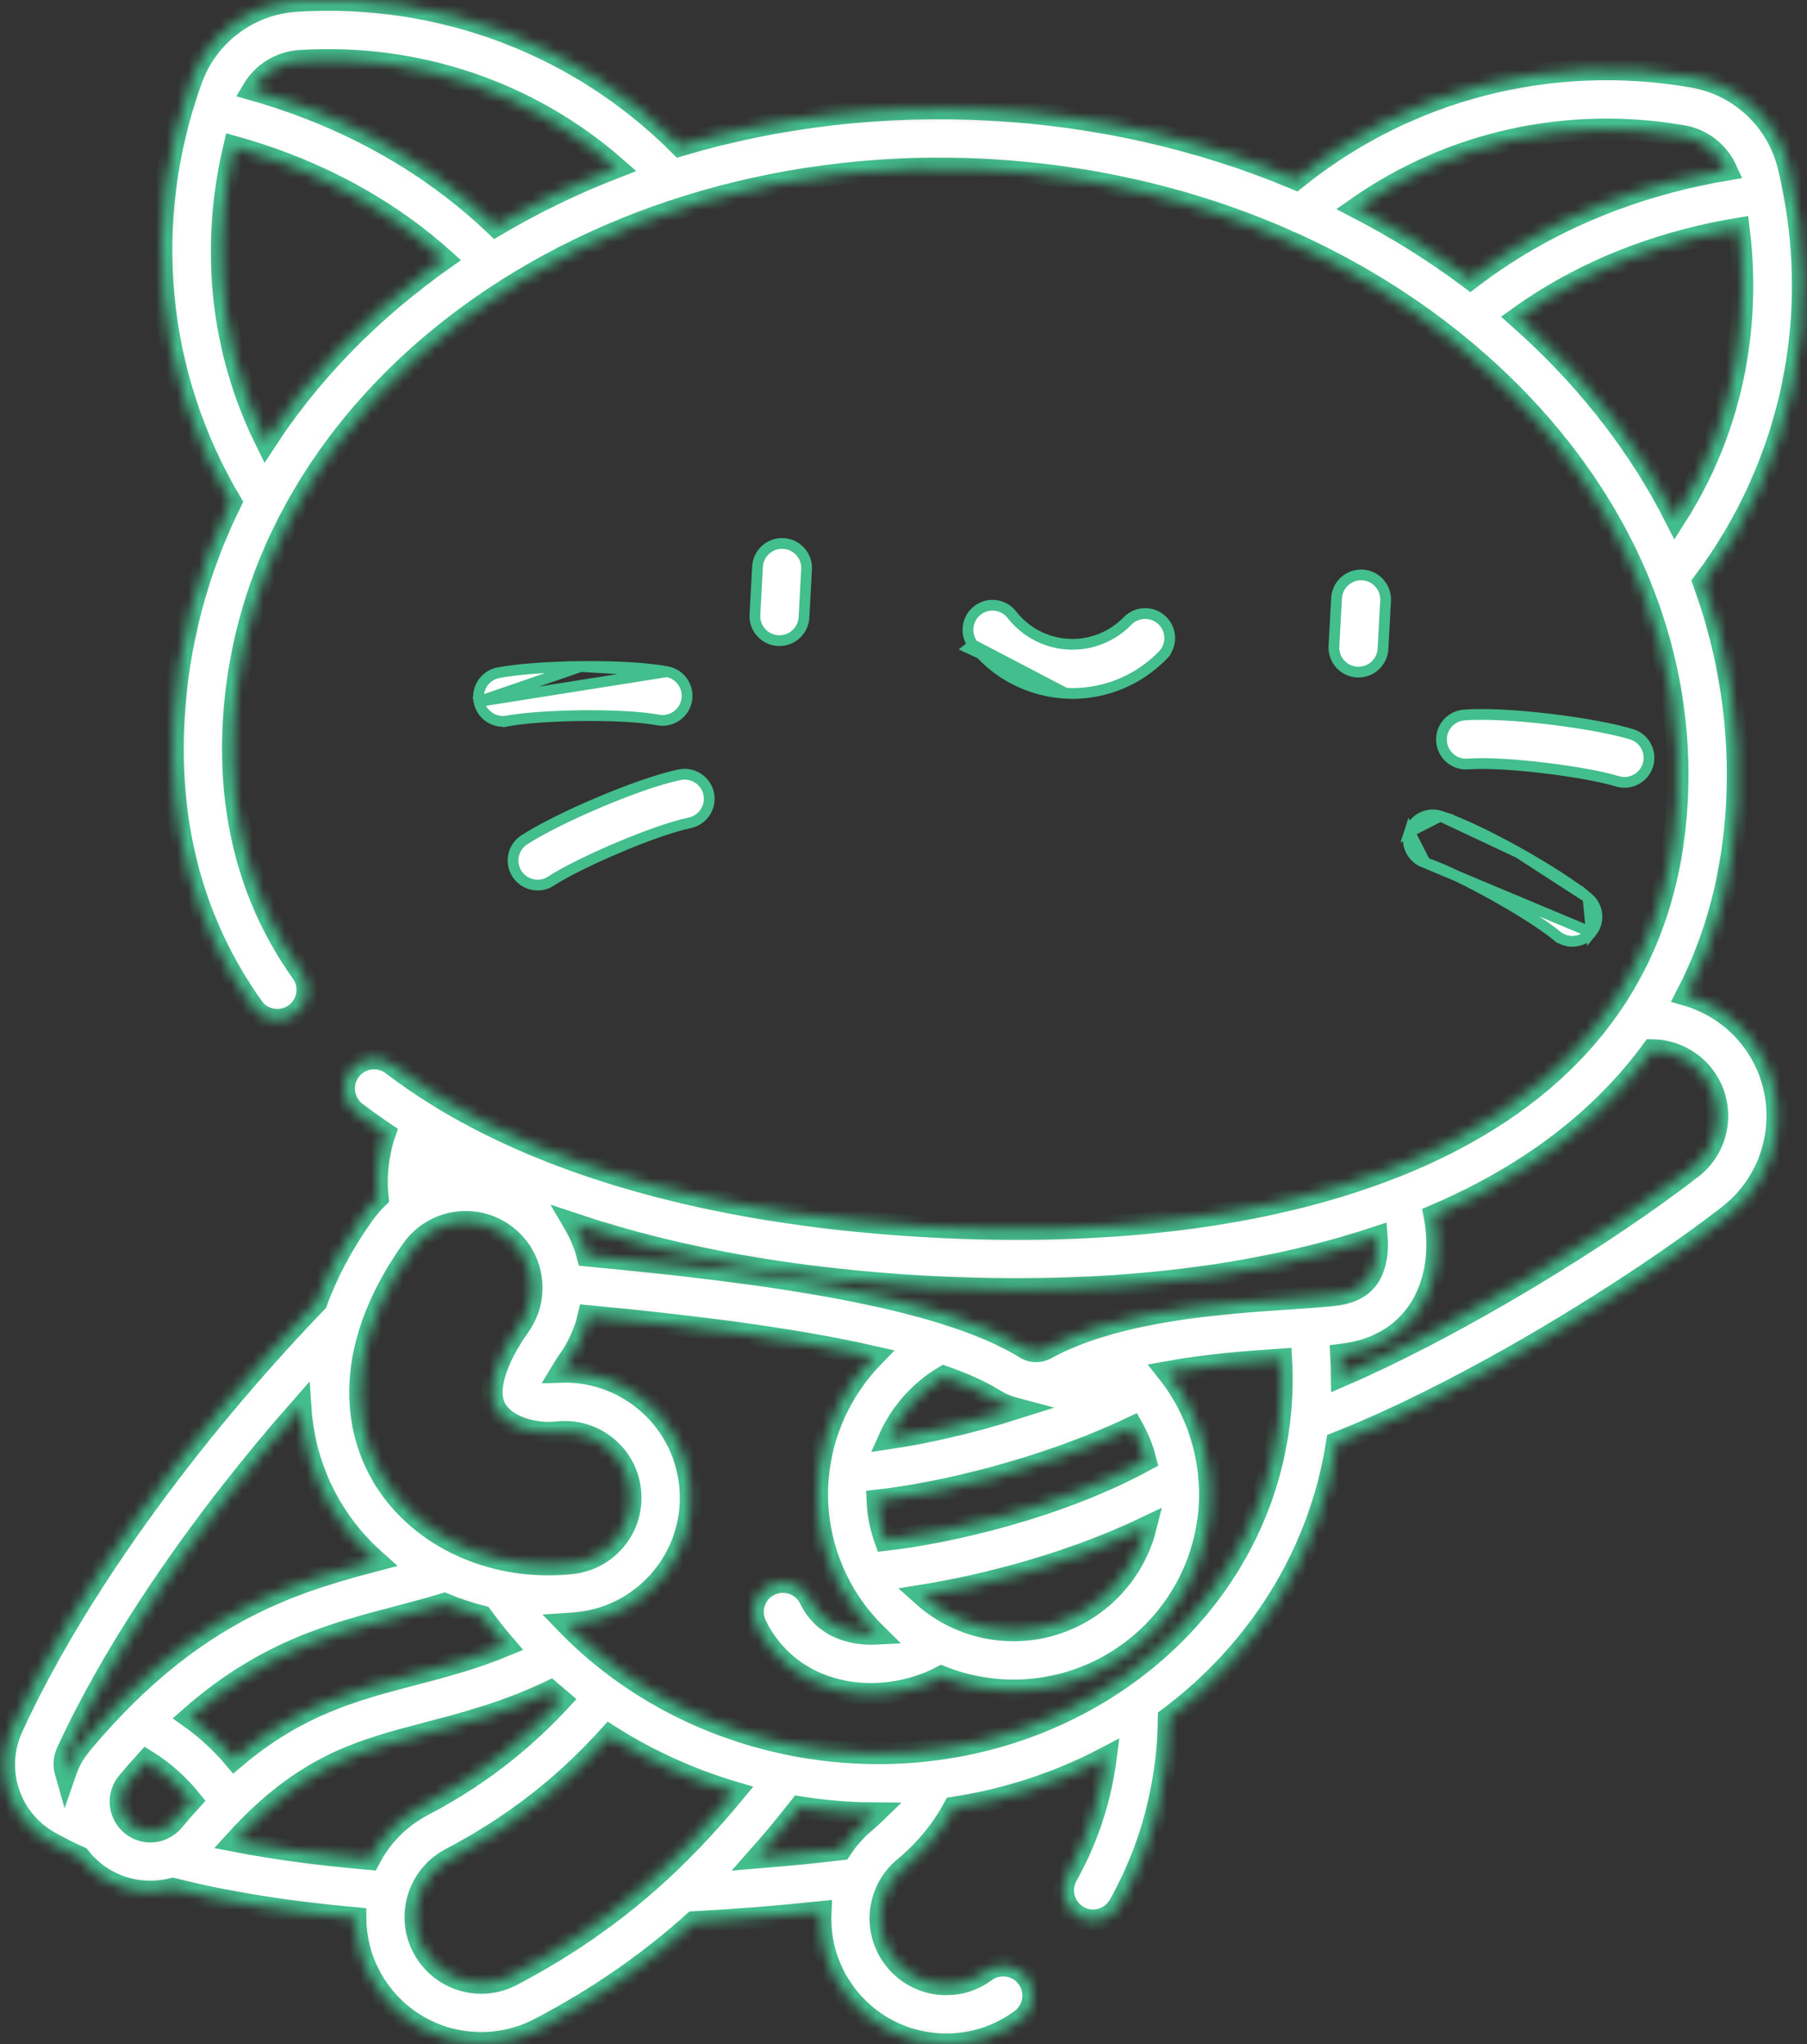 <svg width="168" height="190" viewBox="0 0 168 190" fill="none" xmlns="http://www.w3.org/2000/svg">
<rect x="0" y="0" width="168" height="190" fill="#333333" stroke="none"/>
<path d="M48.728 78.07L48.728 78.07C50.192 77.107 52.819 75.795 55.594 74.616C58.369 73.436 61.24 72.411 63.189 72.005C64.423 71.75 65.633 72.542 65.89 73.776C66.147 75.011 65.355 76.22 64.12 76.477L64.12 76.477C62.447 76.825 59.85 77.769 57.382 78.818C54.914 79.867 52.513 81.046 51.237 81.885L51.237 81.885C50.85 82.14 50.415 82.261 49.985 82.261C49.241 82.261 48.513 81.899 48.075 81.232L48.075 81.232C47.382 80.178 47.675 78.762 48.728 78.07Z" fill="white" stroke="#43BE8D"/>
<mask id="path-2-inside-1" fill="white">
<path d="M156.797 92.489C159.538 87.227 161.117 81.299 161.47 74.796C161.855 67.712 160.787 60.741 158.372 54.119C166.681 43.053 169.563 29.059 166.27 15.459C165.231 11.165 161.747 7.903 157.393 7.149C144.145 4.854 130.79 8.311 120.467 16.641C111.712 12.967 102.108 10.761 92.108 10.218C82.105 9.674 72.319 10.826 63.219 13.531C53.858 4.131 40.953 -0.75 27.538 0.094C23.129 0.372 19.311 3.237 17.812 7.394C13.066 20.556 14.415 34.78 21.476 46.681C18.358 53.003 16.541 59.817 16.155 66.9C15.606 76.999 18.084 85.986 23.519 93.612C24.41 94.864 26.149 95.156 27.401 94.263C28.652 93.371 28.944 91.633 28.052 90.381C23.367 83.808 21.235 76.009 21.714 67.201C23.364 36.835 54.813 13.765 91.805 15.775C101.634 16.309 111.04 18.552 119.53 22.296C119.702 22.395 119.883 22.475 120.07 22.534C125.447 24.957 130.448 27.985 134.946 31.57C134.994 31.611 135.043 31.651 135.093 31.688C136.285 32.643 137.441 33.637 138.559 34.669C144.898 40.526 149.608 47.242 152.521 54.432C152.571 54.608 152.638 54.781 152.723 54.946C155.174 61.197 156.276 67.796 155.912 74.493C155.523 81.647 153.52 87.9 149.934 93.218C149.864 93.308 149.798 93.402 149.739 93.501C146.269 98.535 141.365 102.72 135.039 106.018C133.165 106.995 131.177 107.886 129.084 108.692C129.075 108.695 129.066 108.697 129.056 108.701C129.039 108.707 129.023 108.715 129.006 108.722C117.61 113.091 103.067 114.915 86.468 114.013C67.729 112.995 52.119 108.858 40.898 101.986C40.827 101.936 40.753 101.888 40.676 101.845C40.671 101.842 40.665 101.84 40.659 101.837C39.185 100.924 37.785 99.965 36.468 98.958C35.247 98.023 33.5 98.257 32.566 99.478C31.632 100.699 31.865 102.445 33.086 103.379C33.959 104.046 34.865 104.692 35.798 105.32C35.14 107.27 34.907 109.348 35.13 111.323C34.632 111.812 34.172 112.347 33.76 112.928C31.864 115.606 30.423 118.311 29.444 121.015C17.128 133.829 6.84 148.193 1.173 160.503C-0.64 164.444 0.824 169.032 4.578 171.175C5.442 171.668 6.396 172.147 7.415 172.605C7.776 173.063 8.183 173.49 8.642 173.872C10.14 175.119 12.037 175.805 13.984 175.805C14.699 175.805 15.401 175.712 16.077 175.538C20.922 176.768 26.615 177.684 33.053 178.268C33.065 180.069 33.49 181.893 34.381 183.595C36.407 187.465 40.38 189.869 44.75 189.869C46.625 189.869 48.498 189.407 50.166 188.534C55.968 185.497 60.608 182.137 64.503 178.64C68.531 178.419 72.533 178.103 76.301 177.706C76.155 180.536 77.026 183.426 78.974 185.773C81.203 188.46 84.486 190.001 87.979 190.001C90.5 190.001 92.903 189.208 94.927 187.71C96.163 186.795 96.423 185.052 95.508 183.816C94.593 182.581 92.85 182.321 91.615 183.236C90.556 184.02 89.299 184.434 87.979 184.434C86.147 184.434 84.426 183.626 83.258 182.219C81.1 179.618 81.46 175.746 84.06 173.588C86.005 171.975 87.548 170.096 88.678 167.997C93.717 167.226 98.493 165.631 102.825 163.352C102.401 166.63 101.382 170.449 99.204 174.325C98.451 175.665 98.927 177.362 100.267 178.114C100.698 178.357 101.166 178.472 101.628 178.472C102.601 178.472 103.546 177.96 104.057 177.051C107.694 170.578 108.605 164.252 108.648 159.677C116.857 153.527 122.661 144.572 124.289 134.091C136.404 129.328 151.875 119.818 160.718 112.956C165.812 109.003 166.741 101.642 162.789 96.547C161.244 94.559 159.133 93.165 156.797 92.489ZM39.968 25.019C33.721 29.644 28.597 35.046 24.717 41.002C19.39 30.232 20.243 20.034 21.762 13.633C27.551 15.243 34.799 18.298 41.256 24.09C40.823 24.395 40.393 24.704 39.968 25.019ZM46.081 20.972C38.672 13.906 30.218 10.239 23.497 8.339C24.416 6.79 26.047 5.765 27.889 5.649C38.764 4.964 49.241 8.546 57.256 15.564C53.361 17.069 49.622 18.876 46.081 20.972ZM136.697 25.896C133.404 23.429 129.883 21.227 126.174 19.308C134.903 13.2 145.711 10.775 156.442 12.634C158.261 12.949 159.771 14.145 160.516 15.784C153.629 16.945 144.828 19.674 136.697 25.896ZM155.765 48.122C152.553 41.781 148.045 35.856 142.335 30.581C141.947 30.223 141.553 29.869 141.157 29.518C148.203 24.46 155.739 22.208 161.668 21.235C162.484 27.763 162.227 37.994 155.765 48.122ZM33.632 127.073C34.115 123.517 35.686 119.84 38.303 116.144C39.249 114.809 40.658 113.921 42.271 113.645C42.62 113.585 42.97 113.556 43.317 113.556C44.574 113.556 45.799 113.943 46.846 114.685C48.183 115.631 49.07 117.041 49.346 118.654C49.621 120.268 49.252 121.892 48.306 123.229C46.255 126.126 45.364 128.738 45.862 130.396C45.94 130.658 46.057 130.906 46.208 131.134C47.13 132.526 49.505 133.357 51.862 133.108C53.49 132.935 55.088 133.405 56.361 134.434C57.635 135.462 58.431 136.925 58.604 138.554C58.777 140.182 58.306 141.78 57.278 143.053C56.249 144.327 54.786 145.124 53.158 145.297C52.429 145.374 51.691 145.413 50.965 145.413C44.43 145.413 38.52 142.258 35.542 137.178C33.798 134.205 33.138 130.71 33.632 127.073ZM10.995 158.307C9.863 159.464 8.72 160.722 7.566 162.108C6.907 162.9 6.417 163.791 6.091 164.737C5.915 164.123 5.947 163.447 6.23 162.831C10.788 152.93 18.526 141.585 27.953 130.86C28.167 134.109 29.107 137.209 30.74 139.995C31.854 141.894 33.264 143.591 34.904 145.051C28.134 146.832 19.984 149.188 11.128 158.171C11.082 158.214 11.039 158.26 10.995 158.307ZM16.128 169.235C15.843 169.577 15.485 169.838 15.086 170.01C15.016 170.034 14.947 170.062 14.88 170.092C14.595 170.188 14.292 170.239 13.983 170.239C13.525 170.239 12.844 170.127 12.203 169.594C11.956 169.388 11.752 169.144 11.592 168.876C11.588 168.869 11.585 168.862 11.58 168.855C11.377 168.508 11.248 168.119 11.21 167.706C11.143 166.965 11.367 166.241 11.844 165.669C12.44 164.953 13.031 164.274 13.617 163.629C15.144 164.569 16.611 165.874 17.784 167.334C17.238 167.933 16.687 168.564 16.128 169.235ZM17.665 159.626C24.633 153.499 30.892 151.856 36.989 150.258C38.472 149.87 39.89 149.495 41.308 149.059C42.436 149.531 43.608 149.923 44.817 150.226C45.502 151.165 46.224 152.073 46.98 152.95C44.032 154.173 41.182 154.922 38.401 155.65C32.904 157.09 27.639 158.474 21.795 163.435C20.582 161.991 19.176 160.695 17.665 159.626ZM34.364 172.794C29.783 172.403 25.6 171.844 21.861 171.122C28.272 164.061 33.417 162.71 39.812 161.035C43.251 160.134 47.091 159.127 51.165 157.178C51.486 157.46 51.812 157.737 52.141 158.011C49.248 161.136 45.255 164.703 39.319 167.809C37.111 168.965 35.429 170.732 34.364 172.794ZM47.584 183.602C46.696 184.067 45.742 184.303 44.75 184.303C42.457 184.303 40.374 183.042 39.312 181.014C37.745 178.02 38.906 174.309 41.9 172.742C48.868 169.095 53.42 164.901 56.669 161.309C60.239 163.581 64.152 165.362 68.295 166.588C63.334 172.585 57.148 178.596 47.584 183.602ZM80.505 169.304C79.586 170.067 78.815 170.941 78.193 171.892C75.715 172.185 73.104 172.443 70.424 172.66C71.817 171.092 73.112 169.517 74.344 167.952C74.817 168.027 75.293 168.096 75.771 168.157C77.652 168.394 79.519 168.512 81.366 168.524C81.091 168.791 80.807 169.054 80.505 169.304ZM118.921 132.296C116.477 151.669 97.433 165.277 76.468 162.634C69.571 161.764 63.146 159.212 57.764 155.328C57.762 155.326 57.759 155.323 57.757 155.322C56.292 154.264 54.904 153.107 53.606 151.858C53.578 151.829 53.548 151.802 53.519 151.774C53.228 151.493 52.941 151.209 52.66 150.918C53.023 150.895 53.386 150.87 53.748 150.832C56.854 150.501 59.646 148.981 61.609 146.551C63.572 144.121 64.471 141.071 64.14 137.965C63.809 134.858 62.29 132.066 59.861 130.104C57.66 128.325 54.957 127.42 52.153 127.511C52.342 127.194 52.571 126.838 52.85 126.445C53.746 125.178 54.371 123.776 54.708 122.308C63.691 123.163 73.458 124.319 81.204 126.092C78.505 128.862 76.71 132.453 76.16 136.325C76.138 136.44 76.123 136.556 76.116 136.674C76.028 137.394 75.98 138.121 75.98 138.855C75.98 141.855 76.712 144.686 78 147.185C78.053 147.31 78.114 147.431 78.184 147.545C79.051 149.139 80.15 150.588 81.433 151.852C80.64 151.89 79.846 151.824 79.103 151.638C77.338 151.197 76.056 150.176 75.291 148.603C74.618 147.221 72.952 146.645 71.57 147.319C70.188 147.991 69.613 149.657 70.285 151.039C71.762 154.073 74.414 156.204 77.753 157.038C78.792 157.298 79.878 157.424 80.972 157.424C83.262 157.424 85.574 156.863 87.536 155.828C89.611 156.649 91.867 157.105 94.23 157.105C104.293 157.105 112.48 148.918 112.48 138.855C112.48 138.255 112.442 137.661 112.385 137.07C112.381 136.951 112.37 136.832 112.351 136.713C111.953 133.326 110.62 130.144 108.526 127.508C112.159 126.852 115.971 126.552 119.126 126.337C119.236 128.324 119.17 130.319 118.921 132.296ZM105.281 132.641C105.824 133.606 106.243 134.639 106.519 135.718C98.478 140.112 88.306 142.459 82.293 143.141C81.875 141.979 81.621 140.74 81.561 139.45C87.428 138.809 97.057 136.557 105.281 132.641ZM82.657 133.694C83.72 131.323 85.499 129.295 87.774 127.942C89.603 128.587 91.186 129.292 92.439 130.07C93.063 130.456 93.733 130.738 94.427 130.92C90.031 132.316 85.822 133.225 82.657 133.694ZM106.528 141.959C105.14 147.457 100.154 151.54 94.23 151.54C90.974 151.54 88.002 150.306 85.753 148.282C91.647 147.338 99.507 145.308 106.528 141.959ZM119.92 120.705C114.953 121.035 108.033 121.502 102.163 123.331C102.054 123.36 101.946 123.393 101.84 123.434C100.219 123.957 98.678 124.581 97.294 125.345C96.661 125.695 95.943 125.692 95.373 125.339C87.512 120.464 71.31 118.274 54.612 116.708C54.339 115.663 53.926 114.673 53.389 113.758C62.876 116.933 73.906 118.905 86.165 119.571C89.014 119.726 91.806 119.803 94.541 119.803C107.136 119.802 118.452 118.162 128.011 114.977C128.121 116.352 127.91 117.618 127.378 118.524C126.796 119.514 125.821 120.102 124.398 120.322C123.43 120.472 121.803 120.58 119.92 120.705ZM157.304 108.559C149.282 114.783 135.654 123.163 124.744 127.88C124.739 127.22 124.715 126.56 124.676 125.902C124.876 125.877 125.069 125.851 125.249 125.823C129.153 125.22 131.171 123.056 132.176 121.347C133.531 119.045 133.928 116.04 133.352 112.964C134.823 112.336 136.245 111.667 137.612 110.954C144.32 107.457 149.68 102.958 153.616 97.592C155.468 97.614 157.233 98.469 158.39 99.96C160.461 102.63 159.974 106.487 157.304 108.559Z"/>
</mask>
<path d="M156.797 92.489C159.538 87.227 161.117 81.299 161.47 74.796C161.855 67.712 160.787 60.741 158.372 54.119C166.681 43.053 169.563 29.059 166.27 15.459C165.231 11.165 161.747 7.903 157.393 7.149C144.145 4.854 130.79 8.311 120.467 16.641C111.712 12.967 102.108 10.761 92.108 10.218C82.105 9.674 72.319 10.826 63.219 13.531C53.858 4.131 40.953 -0.75 27.538 0.094C23.129 0.372 19.311 3.237 17.812 7.394C13.066 20.556 14.415 34.78 21.476 46.681C18.358 53.003 16.541 59.817 16.155 66.9C15.606 76.999 18.084 85.986 23.519 93.612C24.41 94.864 26.149 95.156 27.401 94.263C28.652 93.371 28.944 91.633 28.052 90.381C23.367 83.808 21.235 76.009 21.714 67.201C23.364 36.835 54.813 13.765 91.805 15.775C101.634 16.309 111.04 18.552 119.53 22.296C119.702 22.395 119.883 22.475 120.07 22.534C125.447 24.957 130.448 27.985 134.946 31.57C134.994 31.611 135.043 31.651 135.093 31.688C136.285 32.643 137.441 33.637 138.559 34.669C144.898 40.526 149.608 47.242 152.521 54.432C152.571 54.608 152.638 54.781 152.723 54.946C155.174 61.197 156.276 67.796 155.912 74.493C155.523 81.647 153.52 87.9 149.934 93.218C149.864 93.308 149.798 93.402 149.739 93.501C146.269 98.535 141.365 102.72 135.039 106.018C133.165 106.995 131.177 107.886 129.084 108.692C129.075 108.695 129.066 108.697 129.056 108.701C129.039 108.707 129.023 108.715 129.006 108.722C117.61 113.091 103.067 114.915 86.468 114.013C67.729 112.995 52.119 108.858 40.898 101.986C40.827 101.936 40.753 101.888 40.676 101.845C40.671 101.842 40.665 101.84 40.659 101.837C39.185 100.924 37.785 99.965 36.468 98.958C35.247 98.023 33.5 98.257 32.566 99.478C31.632 100.699 31.865 102.445 33.086 103.379C33.959 104.046 34.865 104.692 35.798 105.32C35.14 107.27 34.907 109.348 35.13 111.323C34.632 111.812 34.172 112.347 33.76 112.928C31.864 115.606 30.423 118.311 29.444 121.015C17.128 133.829 6.84 148.193 1.173 160.503C-0.64 164.444 0.824 169.032 4.578 171.175C5.442 171.668 6.396 172.147 7.415 172.605C7.776 173.063 8.183 173.49 8.642 173.872C10.14 175.119 12.037 175.805 13.984 175.805C14.699 175.805 15.401 175.712 16.077 175.538C20.922 176.768 26.615 177.684 33.053 178.268C33.065 180.069 33.49 181.893 34.381 183.595C36.407 187.465 40.38 189.869 44.75 189.869C46.625 189.869 48.498 189.407 50.166 188.534C55.968 185.497 60.608 182.137 64.503 178.64C68.531 178.419 72.533 178.103 76.301 177.706C76.155 180.536 77.026 183.426 78.974 185.773C81.203 188.46 84.486 190.001 87.979 190.001C90.5 190.001 92.903 189.208 94.927 187.71C96.163 186.795 96.423 185.052 95.508 183.816C94.593 182.581 92.85 182.321 91.615 183.236C90.556 184.02 89.299 184.434 87.979 184.434C86.147 184.434 84.426 183.626 83.258 182.219C81.1 179.618 81.46 175.746 84.06 173.588C86.005 171.975 87.548 170.096 88.678 167.997C93.717 167.226 98.493 165.631 102.825 163.352C102.401 166.63 101.382 170.449 99.204 174.325C98.451 175.665 98.927 177.362 100.267 178.114C100.698 178.357 101.166 178.472 101.628 178.472C102.601 178.472 103.546 177.96 104.057 177.051C107.694 170.578 108.605 164.252 108.648 159.677C116.857 153.527 122.661 144.572 124.289 134.091C136.404 129.328 151.875 119.818 160.718 112.956C165.812 109.003 166.741 101.642 162.789 96.547C161.244 94.559 159.133 93.165 156.797 92.489ZM39.968 25.019C33.721 29.644 28.597 35.046 24.717 41.002C19.39 30.232 20.243 20.034 21.762 13.633C27.551 15.243 34.799 18.298 41.256 24.09C40.823 24.395 40.393 24.704 39.968 25.019ZM46.081 20.972C38.672 13.906 30.218 10.239 23.497 8.339C24.416 6.79 26.047 5.765 27.889 5.649C38.764 4.964 49.241 8.546 57.256 15.564C53.361 17.069 49.622 18.876 46.081 20.972ZM136.697 25.896C133.404 23.429 129.883 21.227 126.174 19.308C134.903 13.2 145.711 10.775 156.442 12.634C158.261 12.949 159.771 14.145 160.516 15.784C153.629 16.945 144.828 19.674 136.697 25.896ZM155.765 48.122C152.553 41.781 148.045 35.856 142.335 30.581C141.947 30.223 141.553 29.869 141.157 29.518C148.203 24.46 155.739 22.208 161.668 21.235C162.484 27.763 162.227 37.994 155.765 48.122ZM33.632 127.073C34.115 123.517 35.686 119.84 38.303 116.144C39.249 114.809 40.658 113.921 42.271 113.645C42.62 113.585 42.97 113.556 43.317 113.556C44.574 113.556 45.799 113.943 46.846 114.685C48.183 115.631 49.07 117.041 49.346 118.654C49.621 120.268 49.252 121.892 48.306 123.229C46.255 126.126 45.364 128.738 45.862 130.396C45.94 130.658 46.057 130.906 46.208 131.134C47.13 132.526 49.505 133.357 51.862 133.108C53.49 132.935 55.088 133.405 56.361 134.434C57.635 135.462 58.431 136.925 58.604 138.554C58.777 140.182 58.306 141.78 57.278 143.053C56.249 144.327 54.786 145.124 53.158 145.297C52.429 145.374 51.691 145.413 50.965 145.413C44.43 145.413 38.52 142.258 35.542 137.178C33.798 134.205 33.138 130.71 33.632 127.073ZM10.995 158.307C9.863 159.464 8.72 160.722 7.566 162.108C6.907 162.9 6.417 163.791 6.091 164.737C5.915 164.123 5.947 163.447 6.23 162.831C10.788 152.93 18.526 141.585 27.953 130.86C28.167 134.109 29.107 137.209 30.74 139.995C31.854 141.894 33.264 143.591 34.904 145.051C28.134 146.832 19.984 149.188 11.128 158.171C11.082 158.214 11.039 158.26 10.995 158.307ZM16.128 169.235C15.843 169.577 15.485 169.838 15.086 170.01C15.016 170.034 14.947 170.062 14.88 170.092C14.595 170.188 14.292 170.239 13.983 170.239C13.525 170.239 12.844 170.127 12.203 169.594C11.956 169.388 11.752 169.144 11.592 168.876C11.588 168.869 11.585 168.862 11.58 168.855C11.377 168.508 11.248 168.119 11.21 167.706C11.143 166.965 11.367 166.241 11.844 165.669C12.44 164.953 13.031 164.274 13.617 163.629C15.144 164.569 16.611 165.874 17.784 167.334C17.238 167.933 16.687 168.564 16.128 169.235ZM17.665 159.626C24.633 153.499 30.892 151.856 36.989 150.258C38.472 149.87 39.89 149.495 41.308 149.059C42.436 149.531 43.608 149.923 44.817 150.226C45.502 151.165 46.224 152.073 46.98 152.95C44.032 154.173 41.182 154.922 38.401 155.65C32.904 157.09 27.639 158.474 21.795 163.435C20.582 161.991 19.176 160.695 17.665 159.626ZM34.364 172.794C29.783 172.403 25.6 171.844 21.861 171.122C28.272 164.061 33.417 162.71 39.812 161.035C43.251 160.134 47.091 159.127 51.165 157.178C51.486 157.46 51.812 157.737 52.141 158.011C49.248 161.136 45.255 164.703 39.319 167.809C37.111 168.965 35.429 170.732 34.364 172.794ZM47.584 183.602C46.696 184.067 45.742 184.303 44.75 184.303C42.457 184.303 40.374 183.042 39.312 181.014C37.745 178.02 38.906 174.309 41.9 172.742C48.868 169.095 53.42 164.901 56.669 161.309C60.239 163.581 64.152 165.362 68.295 166.588C63.334 172.585 57.148 178.596 47.584 183.602ZM80.505 169.304C79.586 170.067 78.815 170.941 78.193 171.892C75.715 172.185 73.104 172.443 70.424 172.66C71.817 171.092 73.112 169.517 74.344 167.952C74.817 168.027 75.293 168.096 75.771 168.157C77.652 168.394 79.519 168.512 81.366 168.524C81.091 168.791 80.807 169.054 80.505 169.304ZM118.921 132.296C116.477 151.669 97.433 165.277 76.468 162.634C69.571 161.764 63.146 159.212 57.764 155.328C57.762 155.326 57.759 155.323 57.757 155.322C56.292 154.264 54.904 153.107 53.606 151.858C53.578 151.829 53.548 151.802 53.519 151.774C53.228 151.493 52.941 151.209 52.66 150.918C53.023 150.895 53.386 150.87 53.748 150.832C56.854 150.501 59.646 148.981 61.609 146.551C63.572 144.121 64.471 141.071 64.14 137.965C63.809 134.858 62.29 132.066 59.861 130.104C57.66 128.325 54.957 127.42 52.153 127.511C52.342 127.194 52.571 126.838 52.85 126.445C53.746 125.178 54.371 123.776 54.708 122.308C63.691 123.163 73.458 124.319 81.204 126.092C78.505 128.862 76.71 132.453 76.16 136.325C76.138 136.44 76.123 136.556 76.116 136.674C76.028 137.394 75.98 138.121 75.98 138.855C75.98 141.855 76.712 144.686 78 147.185C78.053 147.31 78.114 147.431 78.184 147.545C79.051 149.139 80.15 150.588 81.433 151.852C80.64 151.89 79.846 151.824 79.103 151.638C77.338 151.197 76.056 150.176 75.291 148.603C74.618 147.221 72.952 146.645 71.57 147.319C70.188 147.991 69.613 149.657 70.285 151.039C71.762 154.073 74.414 156.204 77.753 157.038C78.792 157.298 79.878 157.424 80.972 157.424C83.262 157.424 85.574 156.863 87.536 155.828C89.611 156.649 91.867 157.105 94.23 157.105C104.293 157.105 112.48 148.918 112.48 138.855C112.48 138.255 112.442 137.661 112.385 137.07C112.381 136.951 112.37 136.832 112.351 136.713C111.953 133.326 110.62 130.144 108.526 127.508C112.159 126.852 115.971 126.552 119.126 126.337C119.236 128.324 119.17 130.319 118.921 132.296ZM105.281 132.641C105.824 133.606 106.243 134.639 106.519 135.718C98.478 140.112 88.306 142.459 82.293 143.141C81.875 141.979 81.621 140.74 81.561 139.45C87.428 138.809 97.057 136.557 105.281 132.641ZM82.657 133.694C83.72 131.323 85.499 129.295 87.774 127.942C89.603 128.587 91.186 129.292 92.439 130.07C93.063 130.456 93.733 130.738 94.427 130.92C90.031 132.316 85.822 133.225 82.657 133.694ZM106.528 141.959C105.14 147.457 100.154 151.54 94.23 151.54C90.974 151.54 88.002 150.306 85.753 148.282C91.647 147.338 99.507 145.308 106.528 141.959ZM119.92 120.705C114.953 121.035 108.033 121.502 102.163 123.331C102.054 123.36 101.946 123.393 101.84 123.434C100.219 123.957 98.678 124.581 97.294 125.345C96.661 125.695 95.943 125.692 95.373 125.339C87.512 120.464 71.31 118.274 54.612 116.708C54.339 115.663 53.926 114.673 53.389 113.758C62.876 116.933 73.906 118.905 86.165 119.571C89.014 119.726 91.806 119.803 94.541 119.803C107.136 119.802 118.452 118.162 128.011 114.977C128.121 116.352 127.91 117.618 127.378 118.524C126.796 119.514 125.821 120.102 124.398 120.322C123.43 120.472 121.803 120.58 119.92 120.705ZM157.304 108.559C149.282 114.783 135.654 123.163 124.744 127.88C124.739 127.22 124.715 126.56 124.676 125.902C124.876 125.877 125.069 125.851 125.249 125.823C129.153 125.22 131.171 123.056 132.176 121.347C133.531 119.045 133.928 116.04 133.352 112.964C134.823 112.336 136.245 111.667 137.612 110.954C144.32 107.457 149.68 102.958 153.616 97.592C155.468 97.614 157.233 98.469 158.39 99.96C160.461 102.63 159.974 106.487 157.304 108.559Z" fill="white" stroke="#43BE8D" stroke-width="2" mask="url(#path-2-inside-1)"/>
<path d="M128.578 60.309L128.578 60.309C128.512 61.526 127.504 62.468 126.301 62.468C126.259 62.468 126.218 62.467 126.176 62.465L126.174 62.465C124.915 62.397 123.95 61.32 124.018 60.061L124.018 60.061L124.261 55.593L124.261 55.593C124.329 54.334 125.414 53.368 126.664 53.437L126.665 53.437C127.924 53.506 128.889 54.582 128.821 55.841L128.821 55.841L128.578 60.309Z" fill="white" stroke="#43BE8D"/>
<path d="M136.475 71.008L136.475 71.008C135.214 71.105 134.119 70.165 134.023 68.907L134.023 68.907C133.925 67.65 134.866 66.552 136.123 66.455L136.123 66.455C138.108 66.301 141.151 66.486 144.145 66.846C147.139 67.205 150.027 67.734 151.701 68.25C152.906 68.622 153.581 69.9 153.21 71.105C152.907 72.085 152.005 72.716 151.029 72.716C150.806 72.716 150.58 72.683 150.355 72.613L150.355 72.613C148.895 72.163 146.26 71.699 143.597 71.379C140.935 71.06 138.178 70.876 136.475 71.008Z" fill="white" stroke="#43BE8D"/>
<path d="M147.948 86.658L147.948 86.658C148.751 85.686 148.613 84.247 147.641 83.444L147.948 86.658ZM147.948 86.658C147.497 87.205 146.845 87.488 146.186 87.488C145.674 87.488 145.16 87.317 144.734 86.965M147.948 86.658L132.513 80.192C134.138 80.72 136.618 81.94 138.957 83.25C141.297 84.56 143.556 85.993 144.734 86.965M144.734 86.965L144.416 87.351L144.734 86.965C144.734 86.965 144.734 86.965 144.734 86.965ZM141.19 79.266C138.559 77.793 135.816 76.463 133.922 75.848L141.19 79.266ZM141.19 79.266C143.821 80.739 146.29 82.328 147.641 83.444L141.19 79.266ZM132.512 80.192C131.313 79.803 130.657 78.515 131.046 77.316L132.512 80.192ZM131.046 77.316C131.435 76.116 132.723 75.46 133.922 75.848L131.046 77.316Z" fill="white" stroke="#43BE8D"/>
<path d="M44.529 65.199L44.529 65.199C44.74 66.291 45.696 67.05 46.768 67.05C46.911 67.05 47.057 67.037 47.204 67.008L47.298 67.499L47.204 67.009C48.704 66.719 51.373 66.543 54.055 66.514C56.736 66.485 59.496 66.601 61.176 66.916L61.176 66.916C62.414 67.149 63.609 66.333 63.842 65.094L63.842 65.094C64.075 63.855 63.258 62.661 62.02 62.428L44.529 65.199ZM44.529 65.199C44.29 63.961 45.1 62.764 46.339 62.525C48.058 62.193 50.987 61.98 54.002 61.947M44.529 65.199L54.002 61.947M54.002 61.947C57.017 61.914 60.063 62.061 62.019 62.428L54.002 61.947Z" fill="white" stroke="#43BE8D"/>
<path d="M74.746 57.384L74.746 57.384C74.68 58.6 73.672 59.543 72.469 59.543C72.425 59.543 72.382 59.542 72.341 59.54C71.082 59.471 70.118 58.395 70.186 57.136L70.186 57.136L70.429 52.668C70.429 52.668 70.429 52.668 70.429 52.668C70.497 51.409 71.578 50.444 72.832 50.512L72.833 50.513C74.092 50.581 75.057 51.657 74.989 52.916L74.989 52.916L74.746 57.384Z" fill="white" stroke="#43BE8D"/>
<path d="M99.072 64.433L99.073 64.433C99.285 64.445 99.496 64.451 99.707 64.451C102.859 64.451 105.891 63.176 108.105 60.898L108.464 61.246L108.105 60.898C108.984 59.994 108.963 58.548 108.059 57.669C107.154 56.79 105.709 56.811 104.83 57.715C103.389 59.199 101.377 59.985 99.32 59.874L99.32 59.874C97.259 59.762 95.348 58.762 94.075 57.131L94.075 57.131C93.299 56.136 91.864 55.959 90.871 56.735L90.871 56.735C89.876 57.511 89.699 58.945 90.475 59.94M99.072 64.433L90.475 59.94M99.072 64.433C95.693 64.25 92.56 62.612 90.475 59.94M99.072 64.433L90.081 60.247L90.475 59.94" fill="white" stroke="#43BE8D"/>
</svg>
